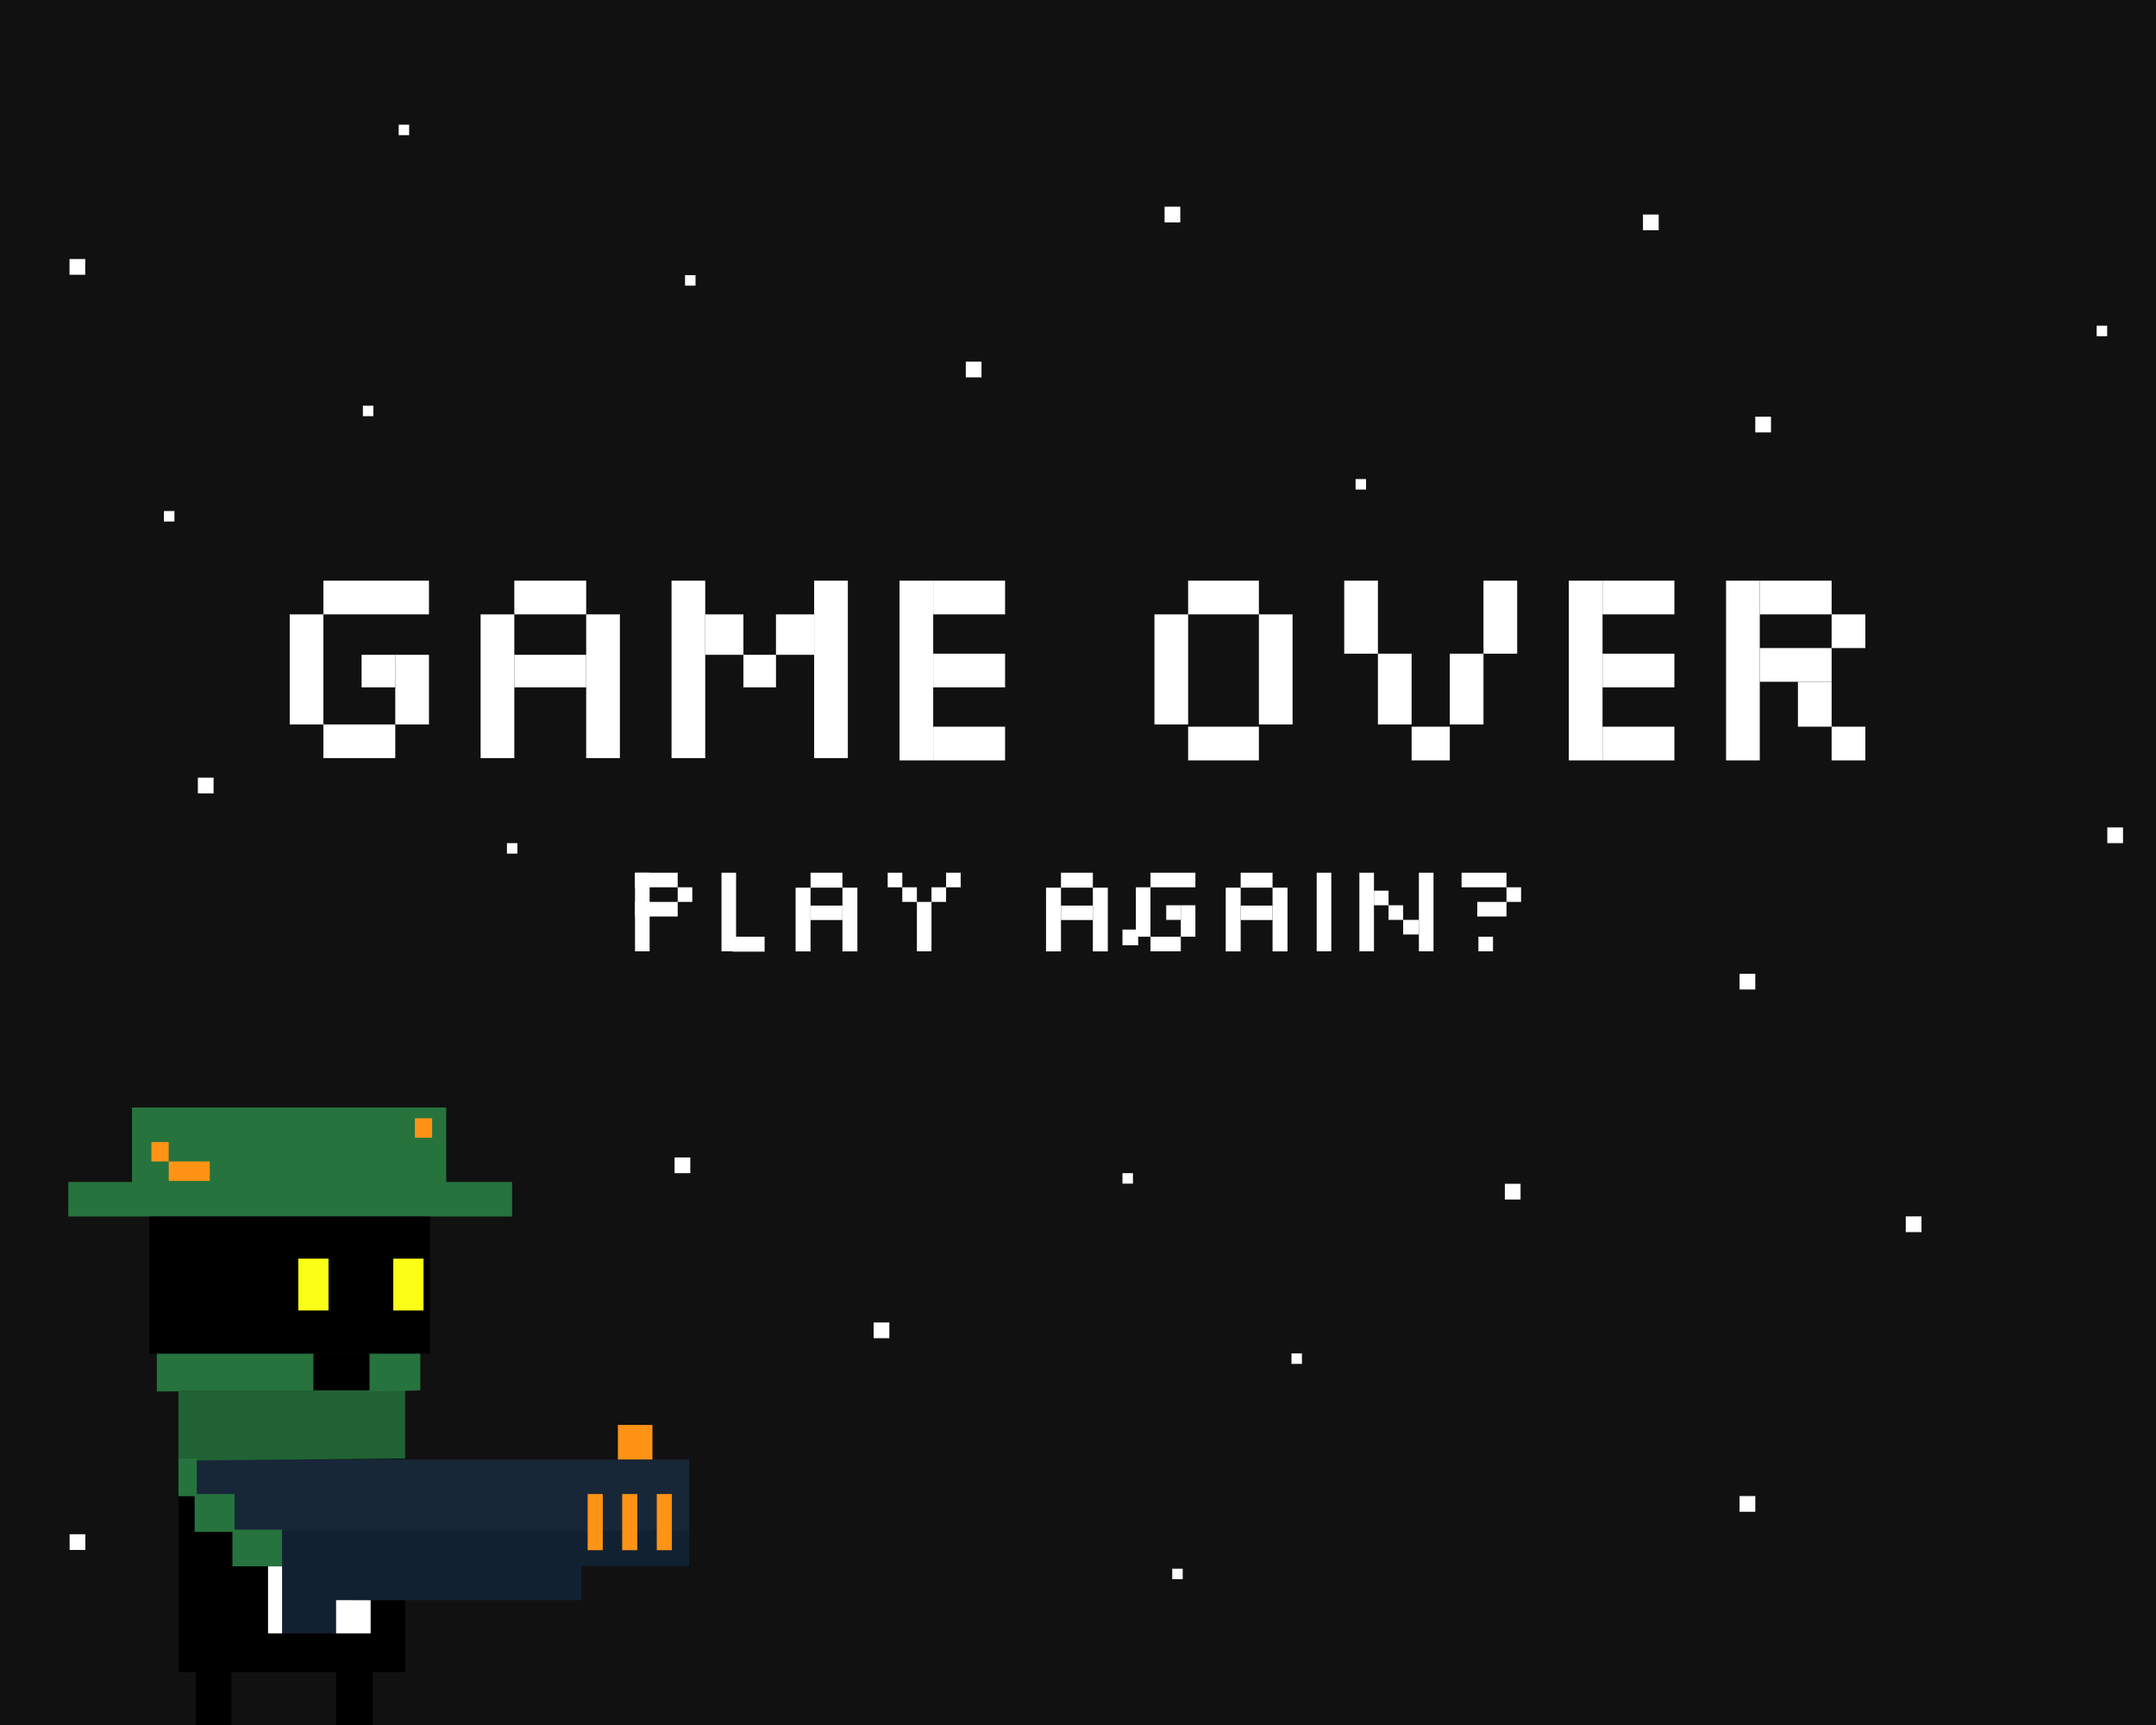 <svg width="1280" height="1024" viewBox="0 0 1280 1024" fill="none" xmlns="http://www.w3.org/2000/svg">
<rect x="0" y="0" width="1280" height="1024" fill="#808080" stroke="none"/>
<g clip-path="url(#clip0_419_3869)">
<rect width="1280" height="1024" fill="#111111"/>
<rect x="481.211" y="518.052" width="18.927" height="8.872" fill="white"/>
<rect x="377" y="518.052" width="25.336" height="8.668" fill="white"/>
<rect x="377" y="535.387" width="25.336" height="8.668" fill="white"/>
<rect x="402.336" y="526.72" width="8.668" height="8.668" fill="white"/>
<rect x="553.016" y="526.72" width="8.668" height="8.668" fill="white"/>
<rect x="692.367" y="537.388" width="8.668" height="8.668" fill="white"/>
<rect x="824.375" y="537.388" width="8.668" height="8.668" fill="white"/>
<rect x="877.719" y="556.056" width="8.668" height="8.668" fill="white"/>
<rect x="877.047" y="535.387" width="17.335" height="8.668" fill="white"/>
<rect x="894.383" y="526.72" width="8.668" height="8.668" fill="white"/>
<rect x="833.047" y="546.055" width="9.334" height="8.668" fill="white"/>
<rect x="815.711" y="528.72" width="8.668" height="8.668" fill="white"/>
<rect x="535.68" y="526.72" width="8.668" height="8.668" fill="white"/>
<rect x="561.688" y="518.052" width="8.668" height="8.668" fill="white"/>
<rect x="527.016" y="518.052" width="8.668" height="8.668" fill="white"/>
<rect x="435.008" y="556.056" width="18.927" height="8.872" fill="white"/>
<rect x="481.211" y="537.57" width="18.927" height="8.576" fill="white"/>
<rect x="472.344" y="564.777" width="37.853" height="8.872" transform="rotate(-90 472.344 564.777)" fill="white"/>
<rect x="428.336" y="564.724" width="46.671" height="8.668" transform="rotate(-90 428.336 564.724)" fill="white"/>
<rect x="377" y="564.724" width="46.671" height="8.668" transform="rotate(-90 377 564.724)" fill="white"/>
<rect x="500.148" y="564.777" width="37.853" height="8.872" transform="rotate(-90 500.148 564.777)" fill="white"/>
<rect x="629.891" y="518.052" width="18.927" height="8.872" fill="white"/>
<rect x="683.031" y="518.052" width="26.669" height="8.668" fill="white"/>
<rect x="683.031" y="556.056" width="18.002" height="8.668" fill="white"/>
<rect x="629.891" y="537.57" width="18.927" height="8.576" fill="white"/>
<rect x="621.023" y="564.777" width="37.853" height="8.872" transform="rotate(-90 621.023 564.777)" fill="white"/>
<rect x="648.828" y="564.777" width="37.853" height="8.872" transform="rotate(-90 648.828 564.777)" fill="white"/>
<rect x="674.359" y="556.056" width="29.336" height="8.668" transform="rotate(-90 674.359 556.056)" fill="white"/>
<rect x="701.031" y="556.056" width="18.669" height="8.668" transform="rotate(-90 701.031 556.056)" fill="white"/>
<rect x="736.57" y="518.052" width="18.927" height="8.872" fill="white"/>
<rect x="867.719" y="518.052" width="26.669" height="8.668" fill="white"/>
<rect x="736.57" y="537.57" width="18.927" height="8.576" fill="white"/>
<rect x="727.703" y="564.777" width="37.853" height="8.872" transform="rotate(-90 727.703 564.777)" fill="white"/>
<rect x="781.711" y="564.724" width="46.671" height="8.668" transform="rotate(-90 781.711 564.724)" fill="white"/>
<rect x="807.047" y="564.724" width="46.671" height="8.668" transform="rotate(-90 807.047 564.724)" fill="white"/>
<rect x="842.383" y="564.724" width="46.671" height="8.668" transform="rotate(-90 842.383 564.724)" fill="white"/>
<rect x="755.508" y="564.777" width="37.853" height="8.872" transform="rotate(-90 755.508 564.777)" fill="white"/>
<rect x="544.352" y="564.724" width="29.336" height="8.668" transform="rotate(-90 544.352 564.724)" fill="white"/>
<rect x="705.383" y="344.701" width="42.004" height="20.002" fill="white"/>
<rect x="705.383" y="431.376" width="42.004" height="20.002" fill="white"/>
<rect x="685.383" y="430.043" width="65.34" height="20.002" transform="rotate(-90 685.383 430.043)" fill="white"/>
<rect x="747.391" y="430.043" width="65.34" height="20.002" transform="rotate(-90 747.391 430.043)" fill="white"/>
<rect x="818.062" y="430.043" width="42.004" height="20.002" transform="rotate(-90 818.062 430.043)" fill="white"/>
<rect x="798.062" y="388.039" width="43.338" height="20.002" transform="rotate(-90 798.062 388.039)" fill="white"/>
<rect x="880.734" y="388.039" width="43.338" height="20.002" transform="rotate(-90 880.734 388.039)" fill="white"/>
<rect x="860.734" y="430.043" width="42.004" height="20.002" transform="rotate(-90 860.734 430.043)" fill="white"/>
<rect x="838.07" y="451.378" width="20.002" height="22.669" transform="rotate(-90 838.07 451.378)" fill="white"/>
<rect x="305.344" y="344.701" width="42.671" height="20.002" fill="white"/>
<rect x="305.344" y="388.706" width="42.671" height="19.335" fill="white"/>
<rect x="285.344" y="450.045" width="85.342" height="20.002" transform="rotate(-90 285.344 450.045)" fill="white"/>
<rect x="348.016" y="450.045" width="85.342" height="20.002" transform="rotate(-90 348.016 450.045)" fill="white"/>
<rect x="418.688" y="388.706" width="24.002" height="22.669" transform="rotate(-90 418.688 388.706)" fill="white"/>
<rect x="460.695" y="388.706" width="24.002" height="22.669" transform="rotate(-90 460.695 388.706)" fill="white"/>
<rect x="441.359" y="408.041" width="19.335" height="19.335" transform="rotate(-90 441.359 408.041)" fill="white"/>
<rect x="398.688" y="450.045" width="105.344" height="20.002" transform="rotate(-90 398.688 450.045)" fill="white"/>
<rect x="483.359" y="450.045" width="105.344" height="20.002" transform="rotate(-90 483.359 450.045)" fill="white"/>
<rect x="554.031" y="344.701" width="42.671" height="20.002" fill="white"/>
<rect x="554.031" y="388.039" width="42.671" height="20.002" fill="white"/>
<rect x="554.031" y="431.376" width="42.671" height="20.002" fill="white"/>
<rect x="534.031" y="451.378" width="106.677" height="20.002" transform="rotate(-90 534.031 451.378)" fill="white"/>
<rect x="951.406" y="344.701" width="42.671" height="20.002" fill="white"/>
<rect x="951.406" y="388.039" width="42.671" height="20.002" fill="white"/>
<rect x="951.406" y="431.376" width="42.671" height="20.002" fill="white"/>
<rect x="931.406" y="451.378" width="106.677" height="20.002" transform="rotate(-90 931.406 451.378)" fill="white"/>
<rect x="1087.42" y="384.705" width="20.002" height="20.002" transform="rotate(-90 1087.42 384.705)" fill="white"/>
<rect x="1087.42" y="451.378" width="20.002" height="20.002" transform="rotate(-90 1087.42 451.378)" fill="white"/>
<rect x="1067.42" y="431.376" width="26.669" height="20.002" transform="rotate(-90 1067.42 431.376)" fill="white"/>
<rect x="1044.75" y="344.701" width="42.671" height="20.002" fill="white"/>
<rect x="1044.75" y="384.705" width="42.671" height="20.002" fill="white"/>
<rect x="1024.75" y="451.378" width="106.677" height="20.002" transform="rotate(-90 1024.75 451.378)" fill="white"/>
<rect x="192" y="344.701" width="62.673" height="20.002" fill="white"/>
<rect x="172" y="430.043" width="65.34" height="20.002" transform="rotate(-90 172 430.043)" fill="white"/>
<rect x="234.672" y="430.043" width="41.337" height="20.002" transform="rotate(-90 234.672 430.043)" fill="white"/>
<rect x="214.672" y="408.041" width="19.335" height="20.002" transform="rotate(-90 214.672 408.041)" fill="white"/>
<rect x="192" y="430.043" width="42.671" height="20.002" fill="white"/>
<path d="M106.57 992.012V888.175H115.545V909.327H137.981V929.838H158.494V970.219H220.675V949.919H239.906V992.012H220.675V1076.62H200.161V992.012H136.699V1076.62H116.827V992.012H106.57Z" fill="black" stroke="black" stroke-width="1.282"/>
<path d="M408.498 928.982V908.687H168.109V968.938H198.797V949.277H219.895H344.563V928.982H385.48H408.498Z" fill="#122132" stroke="#122132" stroke-width="1.282"/>
<path d="M408.507 867.023H116.836V886.893H139.272V908.045H408.507V867.023Z" fill="#182738" stroke="#182738" stroke-width="1.282"/>
<path d="M93.75 825.36V803.567H186.059V824.719L93.75 825.36Z" fill="#26733D" stroke="#26733D" stroke-width="1.282"/>
<path d="M106.57 866.383V826.001H239.906V865.176L106.57 866.383Z" fill="#206234" stroke="#206234" stroke-width="1.282"/>
<path d="M106.57 887.534V866.382H116.186V887.534H138.622V908.686H166.828V929.197H138.622V908.686H116.186V887.534H106.57Z" fill="#26733D"/>
<path d="M116.186 887.534H106.57V866.382H116.186V887.534ZM116.186 887.534V908.686H138.622M116.186 887.534H138.622V908.686M138.622 908.686V929.197H166.828V908.686H138.622Z" stroke="#26733D" stroke-width="1.282"/>
<path d="M219.398 825.36V803.567H248.886V824.719L219.398 825.36Z" fill="#26733D" stroke="#26733D" stroke-width="1.282"/>
<path d="M264.268 658.066H79.009V702.293H41.188V721.523H303.371V702.293H264.268V658.066Z" fill="#26733D" stroke="#26733D" stroke-width="1.282"/>
<path d="M88.617 722.164H255.286V803.567H88.617V722.164Z" fill="black"/>
<rect x="202.719" y="803.567" width="16.667" height="21.793" fill="black"/>
<rect x="186.07" y="803.567" width="16.667" height="21.793" fill="black"/>
<rect x="233.492" y="747.161" width="17.949" height="30.767" fill="#FAFF15"/>
<rect x="177.086" y="747.161" width="17.949" height="30.767" fill="#FAFF15"/>
<rect x="89.891" y="677.937" width="10.257" height="11.537" fill="#FF9315"/>
<rect x="246.32" y="663.835" width="10.257" height="11.537" fill="#FF9315"/>
<rect x="100.18" y="689.474" width="24.359" height="11.537" fill="#FF9315"/>
<rect x="369.391" y="886.893" width="8.974" height="33.331" fill="#FF9315"/>
<rect x="366.828" y="845.871" width="20.513" height="20.511" fill="#FF9315"/>
<rect x="348.883" y="886.893" width="8.974" height="33.331" fill="#FF9315"/>
<rect x="389.922" y="886.893" width="8.974" height="33.331" fill="#FF9315"/>
<path d="M167.474 929.838H159.141V969.579H167.474V929.838Z" fill="white"/>
<path d="M220.037 949.929L199.523 949.901V969.578H220.037V949.929Z" fill="white"/>
<rect x="41.273" y="153.771" width="9.33" height="9.329" fill="white"/>
<rect x="975.422" y="127.346" width="9.33" height="9.329" fill="white"/>
<rect x="1032.77" y="578.058" width="9.33" height="9.329" fill="white"/>
<rect x="1032.77" y="888.09" width="9.33" height="9.329" fill="white"/>
<rect x="691.398" y="122.679" width="9.33" height="9.329" fill="white"/>
<rect x="1042.1" y="247.358" width="9.33" height="9.329" fill="white"/>
<rect x="893.414" y="702.737" width="9.33" height="9.329" fill="white"/>
<rect x="518.672" y="785.048" width="9.33" height="9.329" fill="white"/>
<rect x="400.492" y="687.091" width="9.33" height="9.329" fill="white"/>
<rect x="1131.44" y="722.073" width="9.33" height="9.329" fill="white"/>
<rect x="804.797" y="284.381" width="6.22" height="6.219" fill="white"/>
<rect x="666.398" y="696.42" width="6.22" height="6.219" fill="white"/>
<rect x="695.945" y="931.206" width="6.22" height="6.219" fill="white"/>
<rect x="236.688" y="74.008" width="6.22" height="6.219" fill="white"/>
<rect x="97.336" y="303.364" width="6.22" height="6.219" fill="white"/>
<rect x="1244.78" y="193.353" width="6.22" height="6.219" fill="white"/>
<rect x="215.438" y="240.844" width="6.22" height="6.219" fill="white"/>
<rect x="406.703" y="163.35" width="6.22" height="6.219" fill="white"/>
<rect x="300.969" y="500.507" width="6.22" height="6.219" fill="white"/>
<rect x="766.734" y="803.415" width="6.22" height="6.219" fill="white"/>
<rect x="666.398" y="551.818" width="9.33" height="9.329" fill="white"/>
<rect x="117.477" y="461.635" width="9.33" height="9.329" fill="white"/>
<rect x="573.383" y="214.688" width="9.33" height="9.329" fill="white"/>
<rect x="1251.09" y="491.178" width="9.33" height="9.329" fill="white"/>
<rect x="41.336" y="910.758" width="9.33" height="9.329" fill="white"/>
</g>
<defs>
<clipPath id="clip0_419_3869">
<rect width="1280" height="1024" fill="white"/>
</clipPath>
</defs>
</svg>
